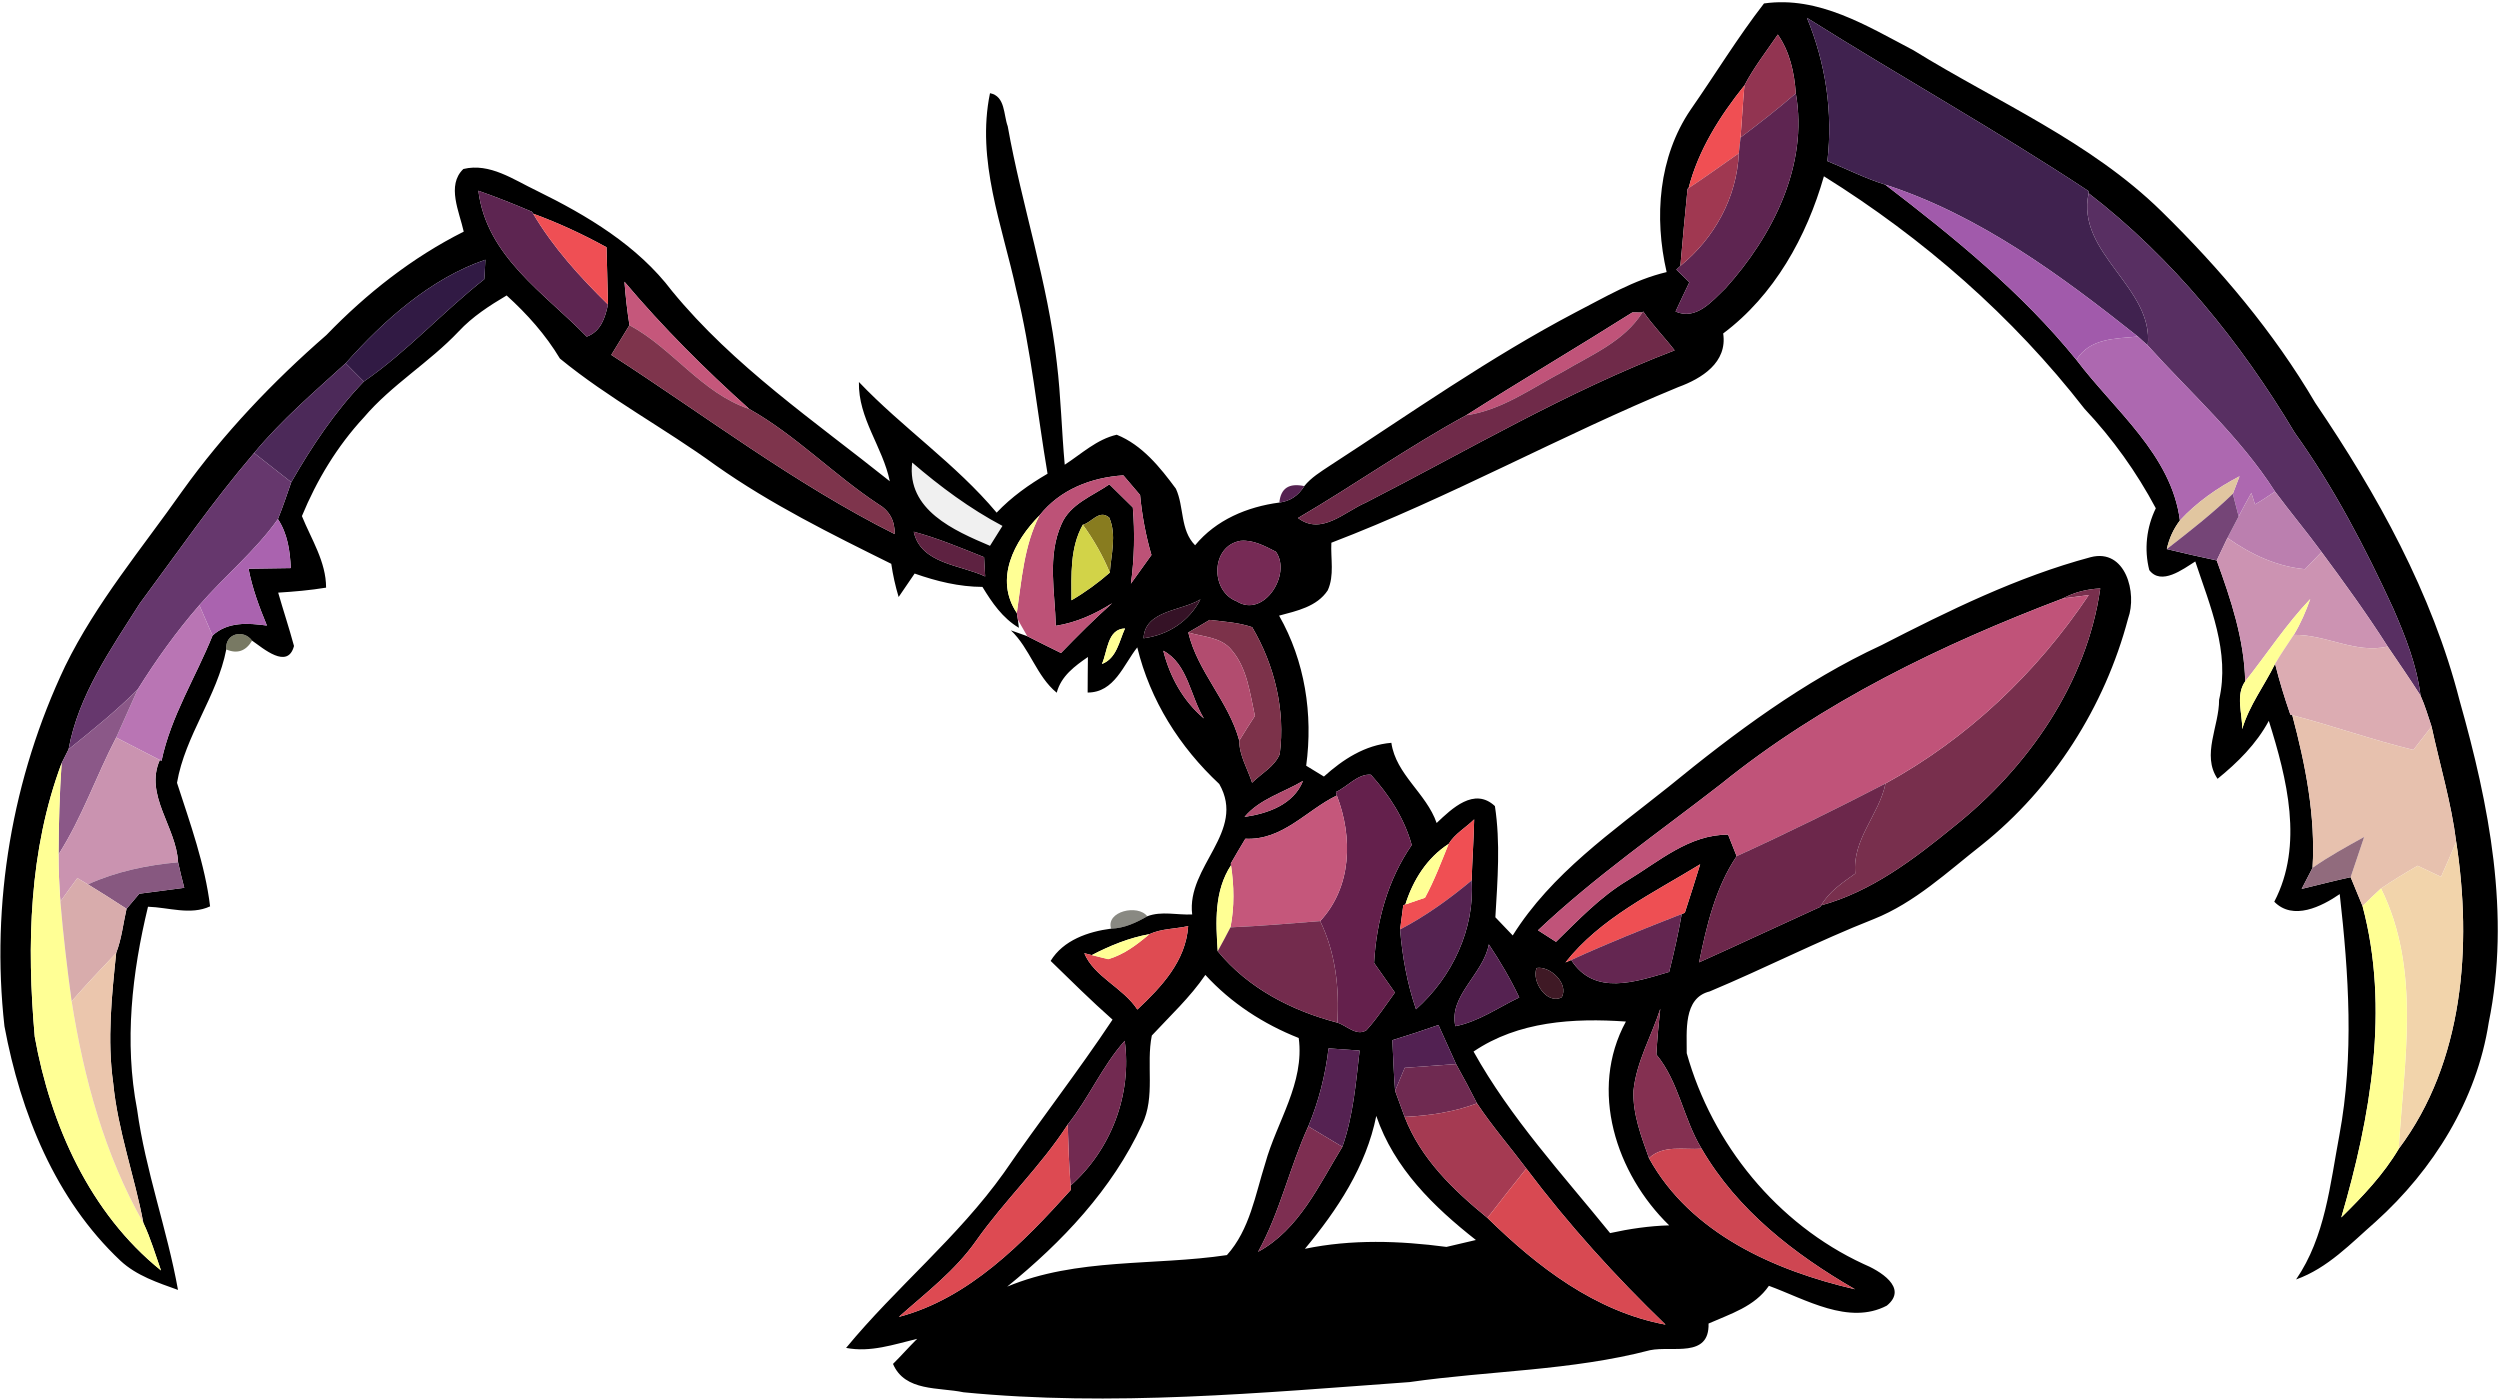 <?xml version="1.0" encoding="UTF-8" ?>
<!DOCTYPE svg PUBLIC "-//W3C//DTD SVG 1.1//EN" "http://www.w3.org/Graphics/SVG/1.1/DTD/svg11.dtd">
<svg width="275pt" height="154pt" viewBox="0 0 275 154" version="1.1" xmlns="http://www.w3.org/2000/svg">
<path fill="#000000" opacity="1.00" d=" M 185.98 12.05 C 188.68 8.17 191.15 4.11 194.04 0.38 C 200.07 -0.47 205.36 2.85 210.48 5.53 C 219.69 11.22 229.91 15.55 237.75 23.23 C 244.20 29.55 250.10 36.52 254.68 44.32 C 261.50 54.38 267.53 65.22 270.56 77.08 C 273.80 88.53 276.19 100.62 273.76 112.48 C 272.44 121.01 267.67 128.67 261.32 134.39 C 258.61 136.76 256.05 139.50 252.57 140.74 C 255.78 136.06 256.31 130.29 257.33 124.87 C 258.96 116.11 258.36 107.15 257.37 98.35 C 255.38 99.72 252.24 101.30 250.17 99.19 C 253.43 92.95 251.56 85.63 249.57 79.29 C 248.20 81.84 246.15 83.87 243.93 85.67 C 242.15 83.05 244.12 79.86 244.10 76.98 C 245.32 71.73 243.10 66.65 241.48 61.76 C 240.12 62.62 237.73 64.44 236.42 62.71 C 235.84 60.43 236.11 58.01 237.14 55.91 C 235.02 51.93 232.39 48.25 229.30 44.97 C 221.40 34.80 211.55 26.20 200.63 19.39 C 198.74 26.03 195.16 32.49 189.55 36.68 C 190.03 39.88 187.19 41.64 184.61 42.58 C 171.71 47.89 159.48 54.72 146.45 59.70 C 146.36 61.45 146.80 63.30 146.05 64.94 C 144.86 66.74 142.64 67.20 140.70 67.72 C 143.54 72.71 144.45 78.57 143.68 84.23 C 144.17 84.53 145.15 85.12 145.63 85.42 C 147.73 83.53 150.15 81.95 153.05 81.71 C 153.55 85.20 156.90 87.26 158.03 90.53 C 159.70 88.95 162.17 86.55 164.44 88.67 C 165.06 92.71 164.73 96.83 164.49 100.90 C 165.12 101.56 165.76 102.23 166.40 102.90 C 170.66 96.09 177.38 91.47 183.54 86.55 C 190.81 80.61 198.40 74.93 206.96 70.97 C 214.37 67.17 221.91 63.45 229.97 61.29 C 233.82 60.29 235.11 65.24 234.09 68.04 C 231.53 77.73 225.85 86.67 218.00 92.94 C 214.22 95.90 210.64 99.29 206.11 101.10 C 199.99 103.51 194.13 106.52 188.06 109.06 C 185.13 109.78 185.56 113.49 185.54 115.85 C 188.34 125.86 195.49 134.64 204.97 139.03 C 206.69 139.74 209.98 141.64 207.55 143.62 C 203.37 145.81 198.60 142.91 194.58 141.44 C 193.01 143.73 190.35 144.52 187.94 145.59 C 188.05 149.43 183.93 148.02 181.51 148.52 C 172.86 150.78 163.86 150.77 155.05 152.03 C 138.74 153.21 122.31 154.75 105.98 153.15 C 103.28 152.58 99.54 153.10 98.23 150.03 C 99.14 149.13 99.98 148.17 100.89 147.27 C 98.33 147.89 95.74 148.79 93.07 148.27 C 98.57 141.60 105.38 136.09 110.42 129.02 C 114.32 123.34 118.57 117.90 122.38 112.16 C 120.04 110.09 117.81 107.88 115.57 105.70 C 116.96 103.42 119.69 102.48 122.22 102.15 C 123.66 102.11 124.97 101.50 126.20 100.79 C 127.76 100.19 129.51 100.67 131.14 100.59 C 130.49 95.29 137.12 91.49 134.12 86.24 C 129.75 82.16 126.52 77.05 125.10 71.21 C 123.57 73.14 122.59 76.18 119.64 76.18 C 119.63 74.87 119.67 73.57 119.67 72.27 C 118.21 73.28 116.72 74.37 116.24 76.20 C 114.01 74.38 113.30 71.33 111.20 69.34 C 111.65 69.50 112.55 69.82 113.00 69.98 C 114.23 70.61 115.47 71.22 116.71 71.83 C 118.53 69.95 120.38 68.09 122.34 66.35 C 120.44 67.56 118.38 68.49 116.14 68.84 C 116.05 65.14 115.18 61.18 116.76 57.66 C 117.71 55.43 120.17 54.56 122.03 53.28 C 122.89 54.12 123.75 54.97 124.61 55.82 C 124.84 58.61 124.78 61.42 124.40 64.20 C 125.14 63.15 125.91 62.10 126.66 61.05 C 126.03 58.89 125.62 56.68 125.41 54.45 C 124.79 53.73 124.17 53.01 123.57 52.29 C 120.03 52.52 116.60 53.85 114.35 56.69 C 111.56 59.51 109.35 63.69 111.85 67.43 L 111.97 68.18 L 112.08 69.06 C 110.28 67.99 109.12 66.29 108.07 64.56 C 105.51 64.55 103.02 63.94 100.61 63.09 C 100.17 63.73 99.29 65.02 98.85 65.67 C 98.49 64.47 98.22 63.26 98.04 62.02 C 91.44 58.75 84.80 55.47 78.76 51.21 C 73.15 47.13 66.96 43.84 61.59 39.44 C 60.02 36.82 57.99 34.55 55.73 32.50 C 53.84 33.62 51.97 34.83 50.46 36.45 C 47.22 39.88 43.08 42.32 40.02 45.92 C 37.09 49.08 34.85 52.80 33.21 56.77 C 34.25 59.33 35.87 61.79 35.87 64.64 C 34.12 64.93 32.36 65.08 30.60 65.19 C 31.16 67.15 31.81 69.09 32.34 71.06 C 31.65 73.69 28.94 71.31 27.73 70.47 C 26.77 69.17 24.72 69.69 24.89 71.44 C 23.89 76.59 20.37 80.88 19.47 86.11 C 20.91 90.55 22.56 95.12 23.11 99.70 C 20.96 100.70 18.53 99.81 16.28 99.74 C 14.52 107.01 13.65 114.62 15.08 122.03 C 16.00 128.78 18.38 135.20 19.58 141.89 C 17.35 141.09 15.03 140.33 13.26 138.69 C 6.07 131.93 2.27 122.42 0.49 112.89 C -1.02 99.39 1.34 85.53 7.17 73.27 C 10.59 66.29 15.61 60.33 20.05 54.02 C 24.61 47.66 30.02 41.98 35.91 36.85 C 40.30 32.30 45.35 28.32 51.01 25.48 C 50.54 23.32 49.09 20.38 50.97 18.59 C 53.87 17.88 56.52 19.78 59.02 20.97 C 64.58 23.70 70.12 26.99 73.92 32.01 C 80.70 40.28 89.60 46.32 97.88 52.94 C 97.10 49.15 94.39 46.03 94.48 42.02 C 99.28 47.06 105.14 51.03 109.63 56.39 C 111.26 54.67 113.19 53.30 115.23 52.11 C 114.09 45.39 113.44 38.58 111.80 31.95 C 110.26 24.83 107.37 17.65 108.90 10.25 C 110.60 10.58 110.38 12.64 110.85 13.89 C 112.40 22.61 115.27 31.07 116.25 39.90 C 116.70 43.63 116.78 47.38 117.12 51.12 C 118.96 49.93 120.65 48.32 122.84 47.82 C 125.64 48.95 127.61 51.40 129.35 53.76 C 130.27 55.76 129.80 58.30 131.46 59.98 C 133.77 57.18 137.19 55.75 140.73 55.28 C 141.91 55.13 142.83 54.52 143.47 53.47 C 144.23 52.53 145.27 51.90 146.26 51.24 C 155.17 45.46 163.87 39.32 173.29 34.37 C 176.54 32.70 179.73 30.78 183.33 29.93 C 181.94 23.91 182.43 17.26 185.98 12.05 M 198.76 1.96 C 200.82 6.94 201.64 12.35 201.01 17.72 C 203.13 18.58 205.18 19.63 207.37 20.31 C 214.92 26.09 222.40 32.17 228.41 39.59 C 232.58 45.12 238.87 50.02 239.79 57.25 C 239.08 58.19 238.60 59.23 238.35 60.40 C 240.17 60.84 242.00 61.26 243.84 61.65 C 245.40 65.94 246.87 70.34 246.97 74.95 C 245.89 76.48 246.67 78.48 246.64 80.20 C 247.41 77.59 249.08 75.43 250.26 73.02 C 250.73 74.91 251.30 76.77 251.94 78.61 L 252.15 78.67 C 253.61 84.15 254.72 89.76 254.38 95.46 C 254.08 96.04 253.48 97.20 253.18 97.78 C 254.97 97.35 256.76 96.88 258.57 96.49 C 259.00 97.55 259.44 98.61 259.88 99.67 C 262.88 110.92 260.76 122.93 257.54 133.92 C 259.88 131.62 262.18 129.21 263.86 126.37 C 271.02 116.84 271.94 104.01 270.18 92.59 C 269.64 88.29 268.38 84.13 267.47 79.91 C 267.08 78.77 266.76 77.61 266.26 76.52 C 265.85 73.16 264.59 70.00 263.25 66.92 C 260.16 60.20 256.73 53.62 252.42 47.60 C 246.46 37.62 238.99 28.38 229.75 21.26 L 229.77 21.04 C 219.64 14.34 209.03 8.42 198.76 1.96 M 195.56 3.80 C 194.31 5.64 192.92 7.41 191.89 9.39 C 189.19 12.76 186.83 16.48 185.74 20.70 L 185.63 20.78 C 185.35 23.60 185.08 26.43 184.84 29.25 L 184.40 29.66 C 184.88 30.12 185.35 30.58 185.83 31.05 C 185.31 32.12 184.81 33.19 184.31 34.27 C 186.58 35.27 188.34 33.12 189.81 31.71 C 194.98 25.97 198.95 18.18 197.54 10.27 C 197.38 7.99 196.88 5.69 195.56 3.80 M 52.62 20.98 C 53.51 28.22 59.90 32.24 64.54 37.03 C 66.09 36.46 66.56 34.98 66.88 33.50 C 66.82 31.40 66.78 29.30 66.72 27.20 C 64.12 25.77 61.43 24.52 58.64 23.50 L 58.51 23.29 C 56.57 22.46 54.61 21.68 52.62 20.98 M 38.02 39.96 C 34.55 43.13 30.95 46.20 27.95 49.83 C 23.44 55.10 19.49 60.82 15.37 66.39 C 12.19 71.40 8.62 76.48 7.54 82.43 C 7.35 82.81 6.97 83.56 6.78 83.94 C 3.19 93.53 2.93 103.94 3.82 114.03 C 5.56 123.74 9.89 133.46 17.71 139.75 C 17.09 138.00 16.57 136.21 15.77 134.52 C 14.80 129.36 12.96 124.38 12.45 119.13 C 11.78 114.36 12.29 109.57 12.78 104.82 C 13.38 103.28 13.55 101.58 13.92 99.97 C 14.27 99.55 14.97 98.72 15.32 98.31 C 16.97 98.09 18.62 97.87 20.27 97.66 C 20.02 96.73 19.80 95.79 19.59 94.85 C 19.40 90.97 15.86 87.46 17.58 83.60 L 17.77 83.69 C 18.80 78.78 21.53 74.51 23.38 69.91 C 25.03 68.37 27.29 68.53 29.36 68.81 C 28.52 66.78 27.75 64.72 27.34 62.56 C 28.89 62.53 30.44 62.51 31.99 62.49 C 31.90 60.60 31.64 58.72 30.57 57.10 C 31.12 55.77 31.56 54.40 32.04 53.04 C 34.31 49.08 36.85 45.27 40.02 41.97 C 44.81 38.67 48.71 34.30 53.27 30.72 C 53.28 30.60 53.30 30.35 53.31 30.23 L 53.39 28.57 C 47.35 30.65 42.25 35.21 38.02 39.96 M 68.69 30.99 C 68.81 32.59 68.99 34.19 69.24 35.77 C 68.58 36.87 67.91 37.96 67.24 39.04 C 77.57 45.71 87.39 53.22 98.42 58.75 C 98.44 57.26 97.83 56.16 96.59 55.44 C 91.69 52.20 87.54 47.88 82.42 44.99 C 77.54 40.62 72.91 35.99 68.69 30.99 M 179.56 34.37 C 173.51 38.19 167.33 41.84 161.28 45.68 C 154.96 49.12 149.01 53.33 142.78 56.98 C 145.35 58.94 147.88 56.30 150.25 55.28 C 161.48 49.53 172.39 43.05 184.21 38.54 C 183.09 37.08 181.79 35.78 180.75 34.26 L 180.66 34.38 L 179.56 34.37 M 100.34 50.88 C 99.72 56.10 104.95 58.36 108.90 60.04 C 109.24 59.49 109.93 58.40 110.27 57.85 C 106.68 55.95 103.41 53.52 100.34 50.88 M 119.11 57.72 C 117.68 60.28 117.86 63.22 117.86 66.03 C 119.36 65.16 120.77 64.13 122.08 62.99 C 122.22 61.00 122.85 58.87 122.02 56.94 C 120.90 55.99 120.10 57.49 119.11 57.72 M 100.51 58.49 C 101.29 62.04 105.63 62.11 108.37 63.41 C 108.34 62.88 108.28 61.82 108.25 61.29 C 105.70 60.27 103.16 59.20 100.51 58.49 M 136.47 59.49 C 133.18 60.03 133.09 65.01 136.03 66.14 C 139.01 68.04 142.11 63.15 140.35 60.69 C 139.16 60.08 137.85 59.36 136.47 59.49 M 226.91 65.83 C 213.56 70.90 200.46 77.23 189.30 86.25 C 182.52 91.52 175.44 96.42 169.18 102.33 C 169.67 102.65 170.66 103.28 171.16 103.60 C 173.63 101.19 176.02 98.66 179.01 96.86 C 182.47 94.77 185.81 91.79 190.09 91.81 C 190.32 92.40 190.79 93.59 191.03 94.18 C 188.70 97.64 187.72 101.83 186.90 105.86 C 191.35 103.86 195.77 101.78 200.22 99.76 L 200.33 99.59 C 205.88 98.06 210.53 94.51 214.92 90.93 C 223.05 84.46 229.55 75.16 231.03 64.73 C 229.57 64.80 228.19 65.14 226.91 65.83 M 125.79 70.21 C 128.49 69.85 130.79 68.36 132.05 65.93 C 129.94 67.23 125.93 67.13 125.79 70.21 M 130.71 69.57 C 131.72 73.88 135.16 77.15 136.32 81.47 C 136.31 83.10 137.24 84.57 137.73 86.10 C 138.74 85.08 140.19 84.35 140.77 82.96 C 141.41 78.14 140.20 73.16 137.74 68.99 C 136.23 68.47 134.63 68.38 133.06 68.19 C 132.28 68.66 131.50 69.12 130.71 69.57 M 121.21 73.04 C 122.84 72.42 123.11 70.53 123.75 69.13 C 121.79 69.19 121.84 71.67 121.21 73.04 M 127.96 71.58 C 128.68 74.44 130.15 77.12 132.43 79.03 C 130.93 76.60 130.67 73.01 127.96 71.58 M 146.95 87.12 L 147.05 87.50 C 143.69 89.13 141.10 92.46 136.99 92.26 C 136.45 93.16 135.91 94.07 135.39 94.98 L 135.41 95.18 C 133.56 98.01 133.73 101.41 133.95 104.63 C 137.27 108.70 142.10 111.18 147.11 112.49 C 148.13 112.80 149.21 114.03 150.31 113.32 C 151.47 112.04 152.43 110.58 153.44 109.18 C 152.68 108.09 151.91 107.01 151.15 105.92 C 151.41 101.32 152.66 96.78 155.29 92.95 C 154.49 90.03 152.81 87.45 150.80 85.22 C 149.36 85.09 148.22 86.55 146.95 87.12 M 136.90 89.86 C 139.45 89.49 142.29 88.51 143.33 85.90 C 141.18 87.18 138.55 87.89 136.90 89.86 M 159.35 92.83 C 156.96 94.37 155.43 96.82 154.59 99.49 L 154.36 99.57 C 154.28 100.24 154.10 101.57 154.01 102.24 C 154.25 105.22 154.79 108.18 155.76 111.02 C 159.72 107.50 162.25 102.19 161.88 96.85 C 161.95 94.61 162.11 92.37 162.16 90.13 C 161.24 91.04 160.02 91.72 159.35 92.83 M 172.20 105.87 L 172.83 105.60 C 175.40 109.61 179.94 107.98 183.61 106.91 C 184.14 104.80 184.62 102.68 184.99 100.54 L 185.33 100.41 C 185.90 98.63 186.48 96.86 187.02 95.07 C 181.82 98.26 176.05 100.98 172.20 105.87 M 126.43 102.76 C 124.20 103.16 122.10 104.02 120.10 105.06 L 119.27 104.85 C 120.35 107.46 123.54 108.63 125.11 111.05 C 127.76 108.56 130.44 105.72 130.70 101.87 C 129.29 102.19 127.75 102.14 126.43 102.76 M 163.77 103.88 C 163.18 107.14 159.32 109.56 160.09 112.88 C 162.64 112.38 164.81 110.82 167.12 109.72 C 166.16 107.69 165.02 105.75 163.77 103.88 M 169.03 106.48 C 168.42 107.89 170.15 110.57 171.79 109.70 C 172.61 108.21 170.49 106.22 169.03 106.48 M 126.70 113.91 C 126.05 117.12 127.12 120.62 125.63 123.70 C 122.33 130.84 116.83 136.63 110.79 141.53 C 118.46 138.33 126.92 139.26 134.96 138.06 C 137.48 135.26 138.08 131.42 139.18 127.96 C 140.45 123.37 143.52 119.15 142.86 114.18 C 138.98 112.65 135.41 110.33 132.59 107.24 C 130.91 109.71 128.72 111.73 126.70 113.91 M 182.63 110.97 C 181.66 113.98 180.00 116.80 179.68 119.99 C 179.59 122.56 180.54 125.01 181.39 127.40 C 185.95 135.69 195.25 139.78 204.05 141.82 C 197.38 137.97 191.11 133.12 187.18 126.36 C 185.17 123.07 184.68 118.99 182.20 116.00 C 182.29 114.32 182.45 112.64 182.63 110.97 M 162.09 115.67 C 166.16 122.99 171.87 129.17 177.11 135.64 C 179.25 135.17 181.42 134.85 183.61 134.79 C 177.77 129.12 174.74 119.91 178.85 112.37 C 173.10 111.97 167.01 112.33 162.09 115.67 M 153.16 114.42 C 153.25 116.28 153.31 118.14 153.46 119.99 C 153.81 120.95 154.16 121.91 154.51 122.86 C 156.29 127.48 159.88 130.91 163.62 133.97 C 169.10 139.34 175.47 144.26 183.21 145.71 C 177.68 140.38 172.52 134.68 167.90 128.54 C 166.10 126.14 164.13 123.87 162.47 121.37 C 161.73 119.91 160.97 118.48 160.17 117.05 C 159.52 115.62 158.88 114.18 158.23 112.75 C 156.55 113.34 154.86 113.90 153.16 114.42 M 117.45 123.70 C 114.50 128.28 110.50 132.04 107.37 136.49 C 105.06 139.78 101.84 142.22 98.87 144.86 C 106.60 142.82 112.58 136.68 117.79 130.89 L 117.76 130.42 C 122.21 126.48 124.53 120.41 123.72 114.49 C 121.23 117.27 119.78 120.79 117.45 123.70 M 146.14 115.32 C 145.79 118.27 145.06 121.16 143.91 123.90 C 141.85 128.42 140.80 133.33 138.39 137.70 C 142.91 135.24 145.09 130.34 147.66 126.15 C 148.86 122.74 149.15 119.12 149.56 115.56 C 148.42 115.48 147.28 115.40 146.14 115.32 M 151.39 122.75 C 150.28 128.29 147.10 133.10 143.54 137.37 C 148.67 136.30 153.94 136.48 159.11 137.16 C 159.92 136.97 161.54 136.59 162.35 136.40 C 157.69 132.74 153.35 128.50 151.39 122.75 Z" />
<path fill="#40224f" opacity="1.00" d=" M 198.76 1.96 C 209.03 8.42 219.64 14.34 229.77 21.04 L 229.75 21.26 C 228.31 27.85 236.95 31.63 236.25 38.00 L 235.17 37.02 C 226.71 30.30 217.74 23.67 207.37 20.31 C 205.18 19.63 203.13 18.58 201.01 17.72 C 201.64 12.35 200.82 6.94 198.76 1.96 Z" />
<path fill="#923451" opacity="1.00" d=" M 195.56 3.80 C 196.88 5.69 197.38 7.99 197.54 10.27 C 195.58 11.98 193.53 13.56 191.46 15.13 C 191.62 13.22 191.71 11.30 191.89 9.39 C 192.92 7.41 194.31 5.64 195.56 3.80 Z" />
<path fill="#f04f53" opacity="1.00" d=" M 185.74 20.70 C 186.83 16.48 189.19 12.76 191.89 9.39 C 191.71 11.30 191.62 13.22 191.46 15.13 C 191.41 15.57 191.32 16.43 191.27 16.86 C 189.43 18.15 187.61 19.46 185.74 20.70 Z" />
<path fill="#5e2551" opacity="1.00" d=" M 191.46 15.13 C 193.53 13.56 195.58 11.98 197.54 10.27 C 198.95 18.18 194.98 25.97 189.81 31.71 C 188.34 33.12 186.58 35.27 184.31 34.27 C 184.81 33.19 185.31 32.12 185.83 31.05 C 185.35 30.58 184.88 30.12 184.40 29.66 L 184.84 29.25 C 188.58 26.20 191.05 21.73 191.27 16.86 C 191.32 16.43 191.41 15.57 191.46 15.13 Z" />
<path fill="#a03851" opacity="1.00" d=" M 185.74 20.70 C 187.61 19.46 189.43 18.15 191.27 16.86 C 191.05 21.73 188.58 26.20 184.84 29.25 C 185.08 26.43 185.35 23.60 185.63 20.78 L 185.74 20.70 Z" />
<path fill="#a15aab" opacity="1.00" d=" M 207.37 20.31 C 217.74 23.67 226.71 30.30 235.17 37.02 C 232.72 37.26 229.86 37.18 228.41 39.59 C 222.40 32.17 214.92 26.09 207.37 20.31 Z" />
<path fill="#5d2551" opacity="1.00" d=" M 52.62 20.98 C 54.61 21.68 56.57 22.46 58.51 23.29 L 58.64 23.50 C 60.86 27.24 63.79 30.47 66.88 33.50 C 66.56 34.98 66.09 36.46 64.54 37.03 C 59.90 32.24 53.51 28.22 52.62 20.98 Z" />
<path fill="#582f62" opacity="1.00" d=" M 236.25 38.00 C 236.95 31.63 228.31 27.85 229.75 21.26 C 238.99 28.38 246.46 37.62 252.42 47.60 C 256.73 53.62 260.16 60.20 263.25 66.92 C 264.59 70.00 265.85 73.16 266.26 76.52 C 265.09 74.69 263.87 72.91 262.65 71.12 C 260.37 67.55 257.89 64.12 255.37 60.72 C 253.71 58.46 251.92 56.32 250.25 54.07 C 246.41 48.05 241.00 43.27 236.25 38.00 Z" />
<path fill="#ef4f54" opacity="1.00" d=" M 58.64 23.50 C 61.43 24.52 64.12 25.77 66.72 27.20 C 66.78 29.30 66.82 31.40 66.88 33.50 C 63.79 30.47 60.86 27.24 58.64 23.50 Z" />
<path fill="#311a44" opacity="1.00" d=" M 38.02 39.96 C 42.25 35.21 47.35 30.65 53.39 28.57 L 53.31 30.23 L 53.27 30.72 C 48.71 34.30 44.81 38.67 40.02 41.97 C 39.35 41.30 38.69 40.63 38.02 39.96 Z" />
<path fill="#312d1b" opacity="0.69" d=" M 53.31 30.23 C 53.30 30.35 53.28 30.60 53.27 30.72 L 53.31 30.23 Z" />
<path fill="#c5577b" opacity="1.00" d=" M 68.69 30.99 C 72.91 35.99 77.54 40.62 82.42 44.99 C 77.19 43.24 74.01 38.34 69.24 35.77 C 68.99 34.19 68.81 32.59 68.69 30.99 Z" />
<path fill="#c05379" opacity="1.00" d=" M 179.56 34.37 L 180.66 34.38 C 178.65 37.56 175.05 39.03 171.94 40.88 C 168.49 42.68 165.23 45.12 161.28 45.68 C 167.33 41.84 173.51 38.19 179.56 34.37 Z" />
<path fill="#6f2a49" opacity="1.00" d=" M 180.66 34.38 L 180.75 34.26 C 181.79 35.78 183.09 37.08 184.21 38.54 C 172.39 43.05 161.48 49.53 150.25 55.28 C 147.88 56.30 145.35 58.94 142.78 56.98 C 149.01 53.33 154.96 49.12 161.28 45.68 C 165.23 45.12 168.49 42.68 171.94 40.88 C 175.05 39.03 178.65 37.56 180.66 34.38 Z" />
<path fill="#7e344c" opacity="1.00" d=" M 69.24 35.77 C 74.01 38.34 77.19 43.24 82.42 44.99 C 87.54 47.88 91.69 52.20 96.59 55.44 C 97.83 56.16 98.44 57.26 98.42 58.75 C 87.39 53.22 77.57 45.71 67.24 39.04 C 67.91 37.96 68.58 36.87 69.24 35.77 Z" />
<path fill="#ad68b0" opacity="1.00" d=" M 228.41 39.59 C 229.86 37.18 232.72 37.26 235.17 37.02 L 236.25 38.00 C 241.00 43.27 246.41 48.05 250.25 54.07 C 249.53 54.56 248.81 55.05 248.05 55.48 L 247.65 54.22 C 247.17 55.07 246.70 55.94 246.25 56.81 C 246.09 56.19 245.77 54.94 245.61 54.32 C 245.80 53.83 246.16 52.87 246.35 52.39 C 243.92 53.66 241.65 55.24 239.79 57.25 C 238.87 50.02 232.58 45.12 228.41 39.59 Z" />
<path fill="#4c2959" opacity="1.00" d=" M 27.95 49.83 C 30.95 46.20 34.55 43.13 38.02 39.96 C 38.69 40.63 39.35 41.30 40.02 41.97 C 36.85 45.27 34.31 49.08 32.04 53.04 C 30.67 51.97 29.31 50.90 27.95 49.83 Z" />
<path fill="#66376d" opacity="1.00" d=" M 15.37 66.39 C 19.49 60.82 23.44 55.10 27.95 49.83 C 29.31 50.90 30.67 51.97 32.04 53.04 C 31.56 54.40 31.12 55.77 30.57 57.10 C 28.09 60.61 24.72 63.34 21.93 66.57 C 19.41 69.46 17.18 72.59 15.15 75.83 C 12.78 78.22 10.15 80.32 7.54 82.43 C 8.62 76.48 12.19 71.40 15.37 66.39 Z" />
<path fill="#000000" opacity="0.06" d=" M 100.34 50.88 C 103.41 53.52 106.68 55.95 110.27 57.85 C 109.93 58.40 109.24 59.49 108.90 60.04 C 104.95 58.36 99.72 56.10 100.34 50.88 Z" />
<path fill="#bd5277" opacity="1.00" d=" M 114.35 56.69 C 116.60 53.85 120.03 52.52 123.57 52.29 C 124.17 53.01 124.79 53.73 125.41 54.45 C 125.62 56.68 126.03 58.89 126.66 61.05 C 125.91 62.10 125.14 63.15 124.40 64.20 C 124.78 61.42 124.84 58.61 124.61 55.82 C 123.75 54.97 122.89 54.12 122.03 53.28 C 120.17 54.56 117.71 55.43 116.76 57.66 C 115.18 61.18 116.05 65.14 116.14 68.84 C 118.38 68.49 120.44 67.56 122.34 66.35 C 120.38 68.09 118.53 69.95 116.71 71.83 C 115.47 71.22 114.23 70.61 113.00 69.98 C 112.74 69.53 112.23 68.63 111.97 68.18 L 111.85 67.43 C 112.39 63.79 112.63 60.02 114.35 56.69 Z" />
<path fill="#552251" opacity="1.00" d=" M 140.73 55.28 C 140.88 53.71 141.79 53.11 143.47 53.47 C 142.83 54.52 141.91 55.13 140.73 55.28 Z" />
<path fill="#e1c6a0" opacity="1.00" d=" M 239.79 57.25 C 241.65 55.24 243.92 53.66 246.35 52.39 C 246.16 52.87 245.80 53.83 245.61 54.32 C 243.34 56.52 240.84 58.46 238.35 60.40 C 238.60 59.23 239.08 58.19 239.79 57.25 Z" />
<path fill="#bb7faf" opacity="1.00" d=" M 246.25 56.81 C 246.70 55.94 247.17 55.07 247.65 54.22 L 248.05 55.48 C 248.81 55.05 249.53 54.56 250.25 54.07 C 251.92 56.32 253.71 58.46 255.37 60.72 C 254.91 61.19 254.00 62.14 253.55 62.61 C 250.41 62.32 247.57 60.97 245.02 59.17 C 245.33 58.58 245.95 57.40 246.25 56.81 Z" />
<path fill="#754577" opacity="1.00" d=" M 238.35 60.40 C 240.84 58.46 243.34 56.52 245.61 54.32 C 245.77 54.94 246.09 56.19 246.25 56.81 C 245.95 57.40 245.33 58.58 245.02 59.17 C 244.62 60.00 244.23 60.82 243.84 61.65 C 242.00 61.26 240.17 60.84 238.35 60.40 Z" />
<path fill="#ffff95" opacity="1.00" d=" M 111.85 67.43 C 109.35 63.69 111.56 59.51 114.35 56.69 C 112.63 60.02 112.39 63.79 111.85 67.43 Z" />
<path fill="#887c1f" opacity="1.00" d=" M 119.11 57.72 C 120.10 57.49 120.90 55.99 122.02 56.94 C 122.85 58.87 122.22 61.00 122.08 62.99 C 121.31 61.12 120.30 59.36 119.11 57.72 Z" />
<path fill="#aa63af" opacity="1.00" d=" M 21.93 66.57 C 24.72 63.34 28.09 60.61 30.57 57.10 C 31.64 58.72 31.90 60.60 31.99 62.49 C 30.44 62.51 28.89 62.53 27.34 62.56 C 27.75 64.72 28.52 66.78 29.36 68.81 C 27.29 68.53 25.03 68.37 23.38 69.91 C 22.90 68.80 22.41 67.68 21.93 66.57 Z" />
<path fill="#5e2241" opacity="1.00" d=" M 100.51 58.49 C 103.16 59.20 105.70 60.27 108.25 61.29 C 108.28 61.82 108.34 62.88 108.37 63.41 C 105.63 62.11 101.29 62.04 100.51 58.49 Z" />
<path fill="#d2d348" opacity="1.00" d=" M 117.86 66.03 C 117.86 63.22 117.68 60.28 119.11 57.72 C 120.30 59.36 121.31 61.12 122.08 62.99 C 120.77 64.13 119.36 65.16 117.86 66.03 Z" />
<path fill="#762a55" opacity="1.00" d=" M 136.47 59.49 C 137.85 59.36 139.16 60.08 140.35 60.69 C 142.11 63.15 139.01 68.04 136.03 66.14 C 133.09 65.01 133.18 60.03 136.47 59.49 Z" />
<path fill="#cc93b2" opacity="1.00" d=" M 245.02 59.17 C 247.57 60.97 250.41 62.32 253.55 62.61 C 254.00 62.14 254.91 61.19 255.37 60.72 C 257.89 64.12 260.37 67.55 262.65 71.12 C 259.09 71.95 255.85 69.77 252.31 69.84 C 253.07 68.60 253.64 67.26 254.13 65.89 C 251.47 68.68 249.36 71.94 246.97 74.95 C 246.87 70.34 245.40 65.94 243.84 61.65 C 244.23 60.82 244.62 60.00 245.02 59.17 Z" />
<path fill="#782f4d" opacity="1.00" d=" M 226.91 65.83 C 228.19 65.14 229.57 64.80 231.03 64.73 C 229.55 75.16 223.05 84.46 214.92 90.93 C 210.53 94.51 205.88 98.06 200.33 99.59 C 201.20 98.06 202.69 97.09 204.08 96.09 C 203.73 92.30 206.69 89.66 207.41 86.18 C 216.43 81.25 224.06 73.98 229.76 65.46 C 229.05 65.56 227.62 65.74 226.91 65.83 Z" />
<path fill="#351226" opacity="1.00" d=" M 125.79 70.21 C 125.93 67.13 129.94 67.23 132.05 65.93 C 130.79 68.36 128.49 69.85 125.79 70.21 Z" />
<path fill="#c05379" opacity="1.00" d=" M 189.30 86.25 C 200.46 77.23 213.56 70.90 226.91 65.83 C 227.62 65.74 229.05 65.56 229.76 65.46 C 224.06 73.98 216.43 81.25 207.41 86.18 C 202.01 88.97 196.56 91.66 191.03 94.18 C 190.79 93.59 190.32 92.40 190.09 91.81 C 185.81 91.79 182.47 94.77 179.01 96.86 C 176.02 98.66 173.63 101.19 171.16 103.60 C 170.66 103.28 169.67 102.65 169.18 102.33 C 175.44 96.42 182.52 91.52 189.30 86.25 Z" />
<path fill="#ffff95" opacity="1.00" d=" M 246.97 74.95 C 249.36 71.94 251.47 68.68 254.13 65.89 C 253.64 67.26 253.07 68.60 252.31 69.84 C 251.62 70.90 250.89 71.93 250.26 73.02 C 249.08 75.43 247.41 77.59 246.64 80.20 C 246.67 78.48 245.89 76.48 246.97 74.95 Z" />
<path fill="#b975b4" opacity="1.00" d=" M 15.15 75.83 C 17.18 72.59 19.41 69.46 21.93 66.57 C 22.41 67.68 22.90 68.80 23.38 69.91 C 21.53 74.51 18.80 78.78 17.77 83.69 L 17.58 83.60 C 15.98 82.78 14.37 81.96 12.78 81.13 C 13.59 79.37 14.34 77.59 15.15 75.83 Z" />
<path fill="#7c324a" opacity="1.00" d=" M 130.71 69.57 C 131.50 69.12 132.28 68.66 133.06 68.19 C 134.63 68.38 136.23 68.47 137.74 68.99 C 140.20 73.16 141.41 78.14 140.77 82.96 C 140.19 84.35 138.74 85.08 137.73 86.10 C 137.24 84.57 136.31 83.10 136.32 81.47 C 136.88 80.55 137.45 79.65 138.04 78.75 C 137.49 76.25 137.20 73.49 135.46 71.48 C 134.30 70.06 132.32 70.06 130.71 69.57 Z" />
<path fill="#ffff95" opacity="1.00" d=" M 121.21 73.04 C 121.84 71.67 121.79 69.19 123.75 69.13 C 123.11 70.53 122.84 72.42 121.21 73.04 Z" />
<path fill="#dcacb2" opacity="1.00" d=" M 252.31 69.84 C 255.85 69.77 259.09 71.95 262.65 71.12 C 263.87 72.91 265.09 74.69 266.26 76.52 C 266.76 77.61 267.08 78.77 267.47 79.91 C 266.80 80.77 266.13 81.63 265.47 82.49 C 260.98 81.40 256.62 79.84 252.15 78.67 L 251.94 78.61 C 251.30 76.77 250.73 74.91 250.26 73.02 C 250.89 71.93 251.62 70.90 252.31 69.84 Z" />
<path fill="#313210" opacity="0.65" d=" M 24.89 71.44 C 24.72 69.69 26.77 69.17 27.73 70.47 C 27.04 71.63 26.09 71.95 24.89 71.44 Z" />
<path fill="#b24c6f" opacity="1.00" d=" M 130.71 69.57 C 132.32 70.06 134.30 70.06 135.46 71.48 C 137.20 73.49 137.49 76.25 138.04 78.75 C 137.45 79.65 136.88 80.55 136.32 81.47 C 135.16 77.15 131.72 73.88 130.71 69.57 Z" />
<path fill="#b24c6f" opacity="1.00" d=" M 127.96 71.58 C 130.67 73.01 130.93 76.60 132.43 79.03 C 130.15 77.12 128.68 74.44 127.96 71.58 Z" />
<path fill="#8b5888" opacity="1.00" d=" M 7.54 82.43 C 10.15 80.32 12.78 78.22 15.15 75.83 C 14.34 77.59 13.59 79.37 12.78 81.13 C 10.57 85.37 9.03 89.94 6.44 93.98 C 6.46 90.63 6.55 87.28 6.78 83.94 C 6.97 83.56 7.35 82.81 7.54 82.43 Z" />
<path fill="#e7c1ae" opacity="1.00" d=" M 252.15 78.67 C 256.62 79.84 260.98 81.40 265.47 82.49 C 266.13 81.63 266.80 80.77 267.47 79.91 C 268.38 84.13 269.64 88.29 270.18 92.59 C 269.65 93.89 269.08 95.17 268.51 96.45 C 267.65 96.05 266.79 95.64 265.94 95.23 C 264.57 96.02 263.22 96.84 261.91 97.73 C 261.22 98.36 260.54 99.01 259.88 99.67 C 259.44 98.61 259.00 97.55 258.57 96.49 C 259.07 95.02 259.57 93.54 260.06 92.06 C 258.13 93.13 256.19 94.19 254.38 95.46 C 254.72 89.76 253.61 84.15 252.15 78.67 Z" />
<path fill="#ca93b0" opacity="1.00" d=" M 12.78 81.13 C 14.37 81.96 15.98 82.78 17.58 83.60 C 15.86 87.46 19.40 90.97 19.59 94.85 C 16.18 95.16 12.80 95.86 9.67 97.28 C 9.38 97.11 8.80 96.76 8.51 96.59 C 7.88 97.44 7.26 98.30 6.64 99.17 C 6.52 97.44 6.44 95.71 6.44 93.98 C 9.03 89.94 10.57 85.37 12.78 81.13 Z" />
<path fill="#ffff95" opacity="1.00" d=" M 3.82 114.03 C 2.93 103.94 3.19 93.53 6.78 83.94 C 6.55 87.28 6.46 90.63 6.44 93.98 C 6.44 95.71 6.52 97.44 6.64 99.17 C 6.95 102.84 7.38 106.49 7.88 110.14 C 9.22 118.60 11.51 127.04 15.77 134.52 C 16.57 136.21 17.09 138.00 17.71 139.75 C 9.89 133.46 5.56 123.74 3.82 114.03 Z" />
<path fill="#64204c" opacity="1.00" d=" M 146.95 87.12 C 148.22 86.55 149.36 85.09 150.80 85.22 C 152.81 87.45 154.49 90.03 155.29 92.95 C 152.66 96.78 151.41 101.32 151.15 105.92 C 151.91 107.01 152.68 108.09 153.44 109.18 C 152.43 110.58 151.47 112.04 150.31 113.32 C 149.21 114.03 148.13 112.80 147.11 112.49 C 147.34 108.66 146.91 104.80 145.22 101.32 C 148.72 97.54 148.82 92.10 147.05 87.50 L 146.95 87.12 Z" />
<path fill="#b24c6f" opacity="1.00" d=" M 136.90 89.86 C 138.55 87.89 141.18 87.18 143.33 85.90 C 142.29 88.51 139.45 89.49 136.90 89.86 Z" />
<path fill="#6c274b" opacity="1.00" d=" M 191.03 94.18 C 196.56 91.66 202.01 88.97 207.41 86.18 C 206.69 89.66 203.73 92.30 204.08 96.09 C 202.69 97.09 201.20 98.06 200.33 99.59 L 200.22 99.76 C 195.77 101.78 191.35 103.86 186.90 105.86 C 187.72 101.83 188.70 97.64 191.03 94.18 Z" />
<path fill="#c5577b" opacity="1.00" d=" M 136.99 92.26 C 141.10 92.46 143.69 89.13 147.05 87.50 C 148.82 92.10 148.72 97.54 145.22 101.32 C 141.93 101.59 138.64 101.86 135.35 102.01 C 135.80 99.75 135.75 97.44 135.41 95.18 L 135.39 94.98 C 135.91 94.07 136.45 93.16 136.99 92.26 Z" />
<path fill="#f04f53" opacity="1.00" d=" M 159.35 92.83 C 160.02 91.72 161.24 91.04 162.16 90.13 C 162.11 92.37 161.95 94.61 161.88 96.85 C 159.43 98.89 156.84 100.76 154.01 102.24 C 154.10 101.57 154.28 100.24 154.36 99.57 L 154.59 99.49 C 155.13 99.31 156.21 98.94 156.75 98.75 C 157.78 96.85 158.54 94.83 159.35 92.83 Z" />
<path fill="#916b7d" opacity="1.00" d=" M 254.38 95.46 C 256.19 94.19 258.13 93.13 260.06 92.06 C 259.57 93.54 259.07 95.02 258.57 96.49 C 256.76 96.88 254.97 97.35 253.18 97.78 C 253.48 97.20 254.08 96.04 254.38 95.46 Z" />
<path fill="#ffff95" opacity="1.00" d=" M 154.59 99.49 C 155.43 96.82 156.96 94.37 159.35 92.83 C 158.54 94.83 157.78 96.85 156.75 98.75 C 156.21 98.94 155.13 99.31 154.59 99.49 Z" />
<path fill="#f2d4ab" opacity="1.00" d=" M 268.51 96.45 C 269.08 95.17 269.65 93.89 270.18 92.59 C 271.94 104.01 271.02 116.84 263.86 126.37 C 264.42 116.83 266.36 106.69 261.91 97.73 C 263.22 96.84 264.57 96.02 265.94 95.23 C 266.79 95.64 267.65 96.05 268.51 96.45 Z" />
<path fill="#875880" opacity="1.00" d=" M 9.67 97.28 C 12.80 95.86 16.18 95.16 19.59 94.85 C 19.80 95.79 20.02 96.73 20.27 97.66 C 18.62 97.87 16.97 98.09 15.32 98.31 C 14.97 98.72 14.27 99.55 13.92 99.97 C 12.51 99.05 11.10 98.15 9.67 97.28 Z" />
<path fill="#ee4f53" opacity="1.00" d=" M 172.20 105.87 C 176.05 100.98 181.82 98.26 187.02 95.07 C 186.48 96.86 185.90 98.63 185.33 100.41 L 184.99 100.54 C 180.91 102.14 176.82 103.76 172.83 105.60 L 172.20 105.87 Z" />
<path fill="#d8acac" opacity="1.00" d=" M 6.64 99.17 C 7.26 98.30 7.88 97.44 8.51 96.59 C 8.80 96.76 9.38 97.11 9.67 97.28 C 11.10 98.15 12.51 99.05 13.92 99.97 C 13.55 101.58 13.38 103.28 12.78 104.82 C 11.13 106.58 9.46 108.31 7.88 110.14 C 7.38 106.49 6.95 102.84 6.64 99.17 Z" />
<path fill="#ffff94" opacity="1.00" d=" M 133.95 104.63 C 133.73 101.41 133.56 98.01 135.41 95.18 C 135.75 97.44 135.80 99.75 135.35 102.01 C 134.90 102.89 134.43 103.76 133.95 104.63 Z" />
<path fill="#552351" opacity="1.00" d=" M 154.01 102.24 C 156.84 100.76 159.43 98.89 161.88 96.85 C 162.25 102.19 159.72 107.50 155.76 111.02 C 154.79 108.18 154.25 105.22 154.01 102.24 Z" />
<path fill="#ffff94" opacity="1.00" d=" M 259.88 99.67 C 260.54 99.01 261.22 98.36 261.91 97.73 C 266.36 106.69 264.42 116.83 263.86 126.37 C 262.18 129.21 259.88 131.62 257.54 133.92 C 260.76 122.93 262.88 110.92 259.88 99.67 Z" />
<path fill="#1d1d11" opacity="0.52" d=" M 122.22 102.15 C 121.62 100.25 125.16 99.43 126.20 100.79 C 124.97 101.50 123.66 102.11 122.22 102.15 Z" />
<path fill="#732b4d" opacity="1.00" d=" M 135.35 102.01 C 138.64 101.86 141.93 101.59 145.22 101.32 C 146.91 104.80 147.34 108.66 147.11 112.49 C 142.10 111.18 137.27 108.70 133.95 104.63 C 134.43 103.76 134.90 102.89 135.35 102.01 Z" />
<path fill="#642651" opacity="1.00" d=" M 172.83 105.60 C 176.82 103.76 180.91 102.14 184.99 100.54 C 184.62 102.68 184.14 104.80 183.61 106.91 C 179.94 107.98 175.40 109.61 172.83 105.60 Z" />
<path fill="#df4b52" opacity="1.00" d=" M 126.43 102.76 C 127.75 102.14 129.29 102.19 130.70 101.87 C 130.44 105.72 127.76 108.56 125.11 111.05 C 123.54 108.63 120.35 107.46 119.27 104.85 L 120.10 105.06 C 120.55 105.17 121.45 105.40 121.90 105.51 C 123.63 105.01 125.07 103.91 126.43 102.76 Z" />
<path fill="#ffff95" opacity="1.00" d=" M 120.10 105.06 C 122.10 104.02 124.20 103.16 126.43 102.76 C 125.07 103.91 123.63 105.01 121.90 105.51 C 121.45 105.40 120.55 105.17 120.10 105.06 Z" />
<path fill="#552251" opacity="1.00" d=" M 163.77 103.88 C 165.02 105.75 166.16 107.69 167.12 109.72 C 164.81 110.82 162.64 112.38 160.09 112.88 C 159.32 109.56 163.18 107.14 163.77 103.88 Z" />
<path fill="#ebc6ad" opacity="1.00" d=" M 7.88 110.14 C 9.46 108.31 11.13 106.58 12.78 104.82 C 12.29 109.57 11.78 114.36 12.45 119.13 C 12.96 124.38 14.80 129.36 15.77 134.52 C 11.51 127.04 9.22 118.60 7.88 110.14 Z" />
<path fill="#3f1925" opacity="1.00" d=" M 169.03 106.48 C 170.49 106.22 172.61 108.21 171.79 109.70 C 170.15 110.57 168.42 107.89 169.03 106.48 Z" />
<path fill="#843051" opacity="1.00" d=" M 182.63 110.97 C 182.45 112.64 182.29 114.32 182.20 116.00 C 184.68 118.99 185.17 123.07 187.18 126.36 C 185.23 126.49 182.94 125.91 181.39 127.40 C 180.54 125.01 179.59 122.56 179.68 119.99 C 180.00 116.80 181.66 113.98 182.63 110.97 Z" />
<path fill="#522152" opacity="1.00" d=" M 153.16 114.42 C 154.86 113.90 156.55 113.34 158.23 112.75 C 158.88 114.18 159.52 115.62 160.17 117.05 C 158.29 117.19 156.40 117.33 154.52 117.46 C 154.25 118.09 153.73 119.36 153.46 119.99 C 153.31 118.14 153.25 116.28 153.16 114.42 Z" />
<path fill="#722a51" opacity="1.00" d=" M 117.45 123.70 C 119.78 120.79 121.23 117.27 123.72 114.49 C 124.53 120.41 122.21 126.48 117.76 130.42 C 117.60 128.18 117.51 125.94 117.45 123.70 Z" />
<path fill="#552252" opacity="1.00" d=" M 146.14 115.32 C 147.28 115.40 148.42 115.48 149.56 115.56 C 149.15 119.12 148.86 122.74 147.66 126.15 C 146.41 125.40 145.16 124.65 143.91 123.90 C 145.06 121.16 145.79 118.27 146.14 115.32 Z" />
<path fill="#6f2a51" opacity="1.00" d=" M 154.52 117.46 C 156.40 117.33 158.29 117.19 160.17 117.05 C 160.97 118.48 161.73 119.91 162.47 121.37 C 159.92 122.33 157.22 122.73 154.51 122.86 C 154.16 121.91 153.81 120.95 153.46 119.99 C 153.73 119.36 154.25 118.09 154.52 117.46 Z" />
<path fill="#a53a52" opacity="1.00" d=" M 154.51 122.86 C 157.22 122.73 159.92 122.33 162.47 121.37 C 164.13 123.87 166.10 126.14 167.90 128.54 C 166.45 130.33 165.03 132.14 163.62 133.97 C 159.88 130.91 156.29 127.48 154.51 122.86 Z" />
<path fill="#dd4a52" opacity="1.00" d=" M 107.37 136.49 C 110.50 132.04 114.50 128.28 117.45 123.70 C 117.51 125.94 117.60 128.18 117.76 130.42 L 117.79 130.89 C 112.58 136.68 106.60 142.82 98.87 144.86 C 101.84 142.22 105.06 139.78 107.37 136.49 Z" />
<path fill="#7d2e51" opacity="1.00" d=" M 143.91 123.90 C 145.16 124.65 146.41 125.40 147.66 126.15 C 145.09 130.34 142.91 135.24 138.39 137.70 C 140.80 133.33 141.85 128.42 143.91 123.90 Z" />
<path fill="#ce4652" opacity="1.00" d=" M 181.39 127.40 C 182.94 125.91 185.23 126.49 187.18 126.36 C 191.11 133.12 197.38 137.97 204.05 141.82 C 195.25 139.78 185.95 135.69 181.39 127.40 Z" />
<path fill="#d84952" opacity="1.00" d=" M 163.62 133.97 C 165.03 132.14 166.45 130.33 167.90 128.54 C 172.52 134.68 177.68 140.38 183.21 145.71 C 175.47 144.26 169.10 139.34 163.62 133.97 Z" />
</svg>

